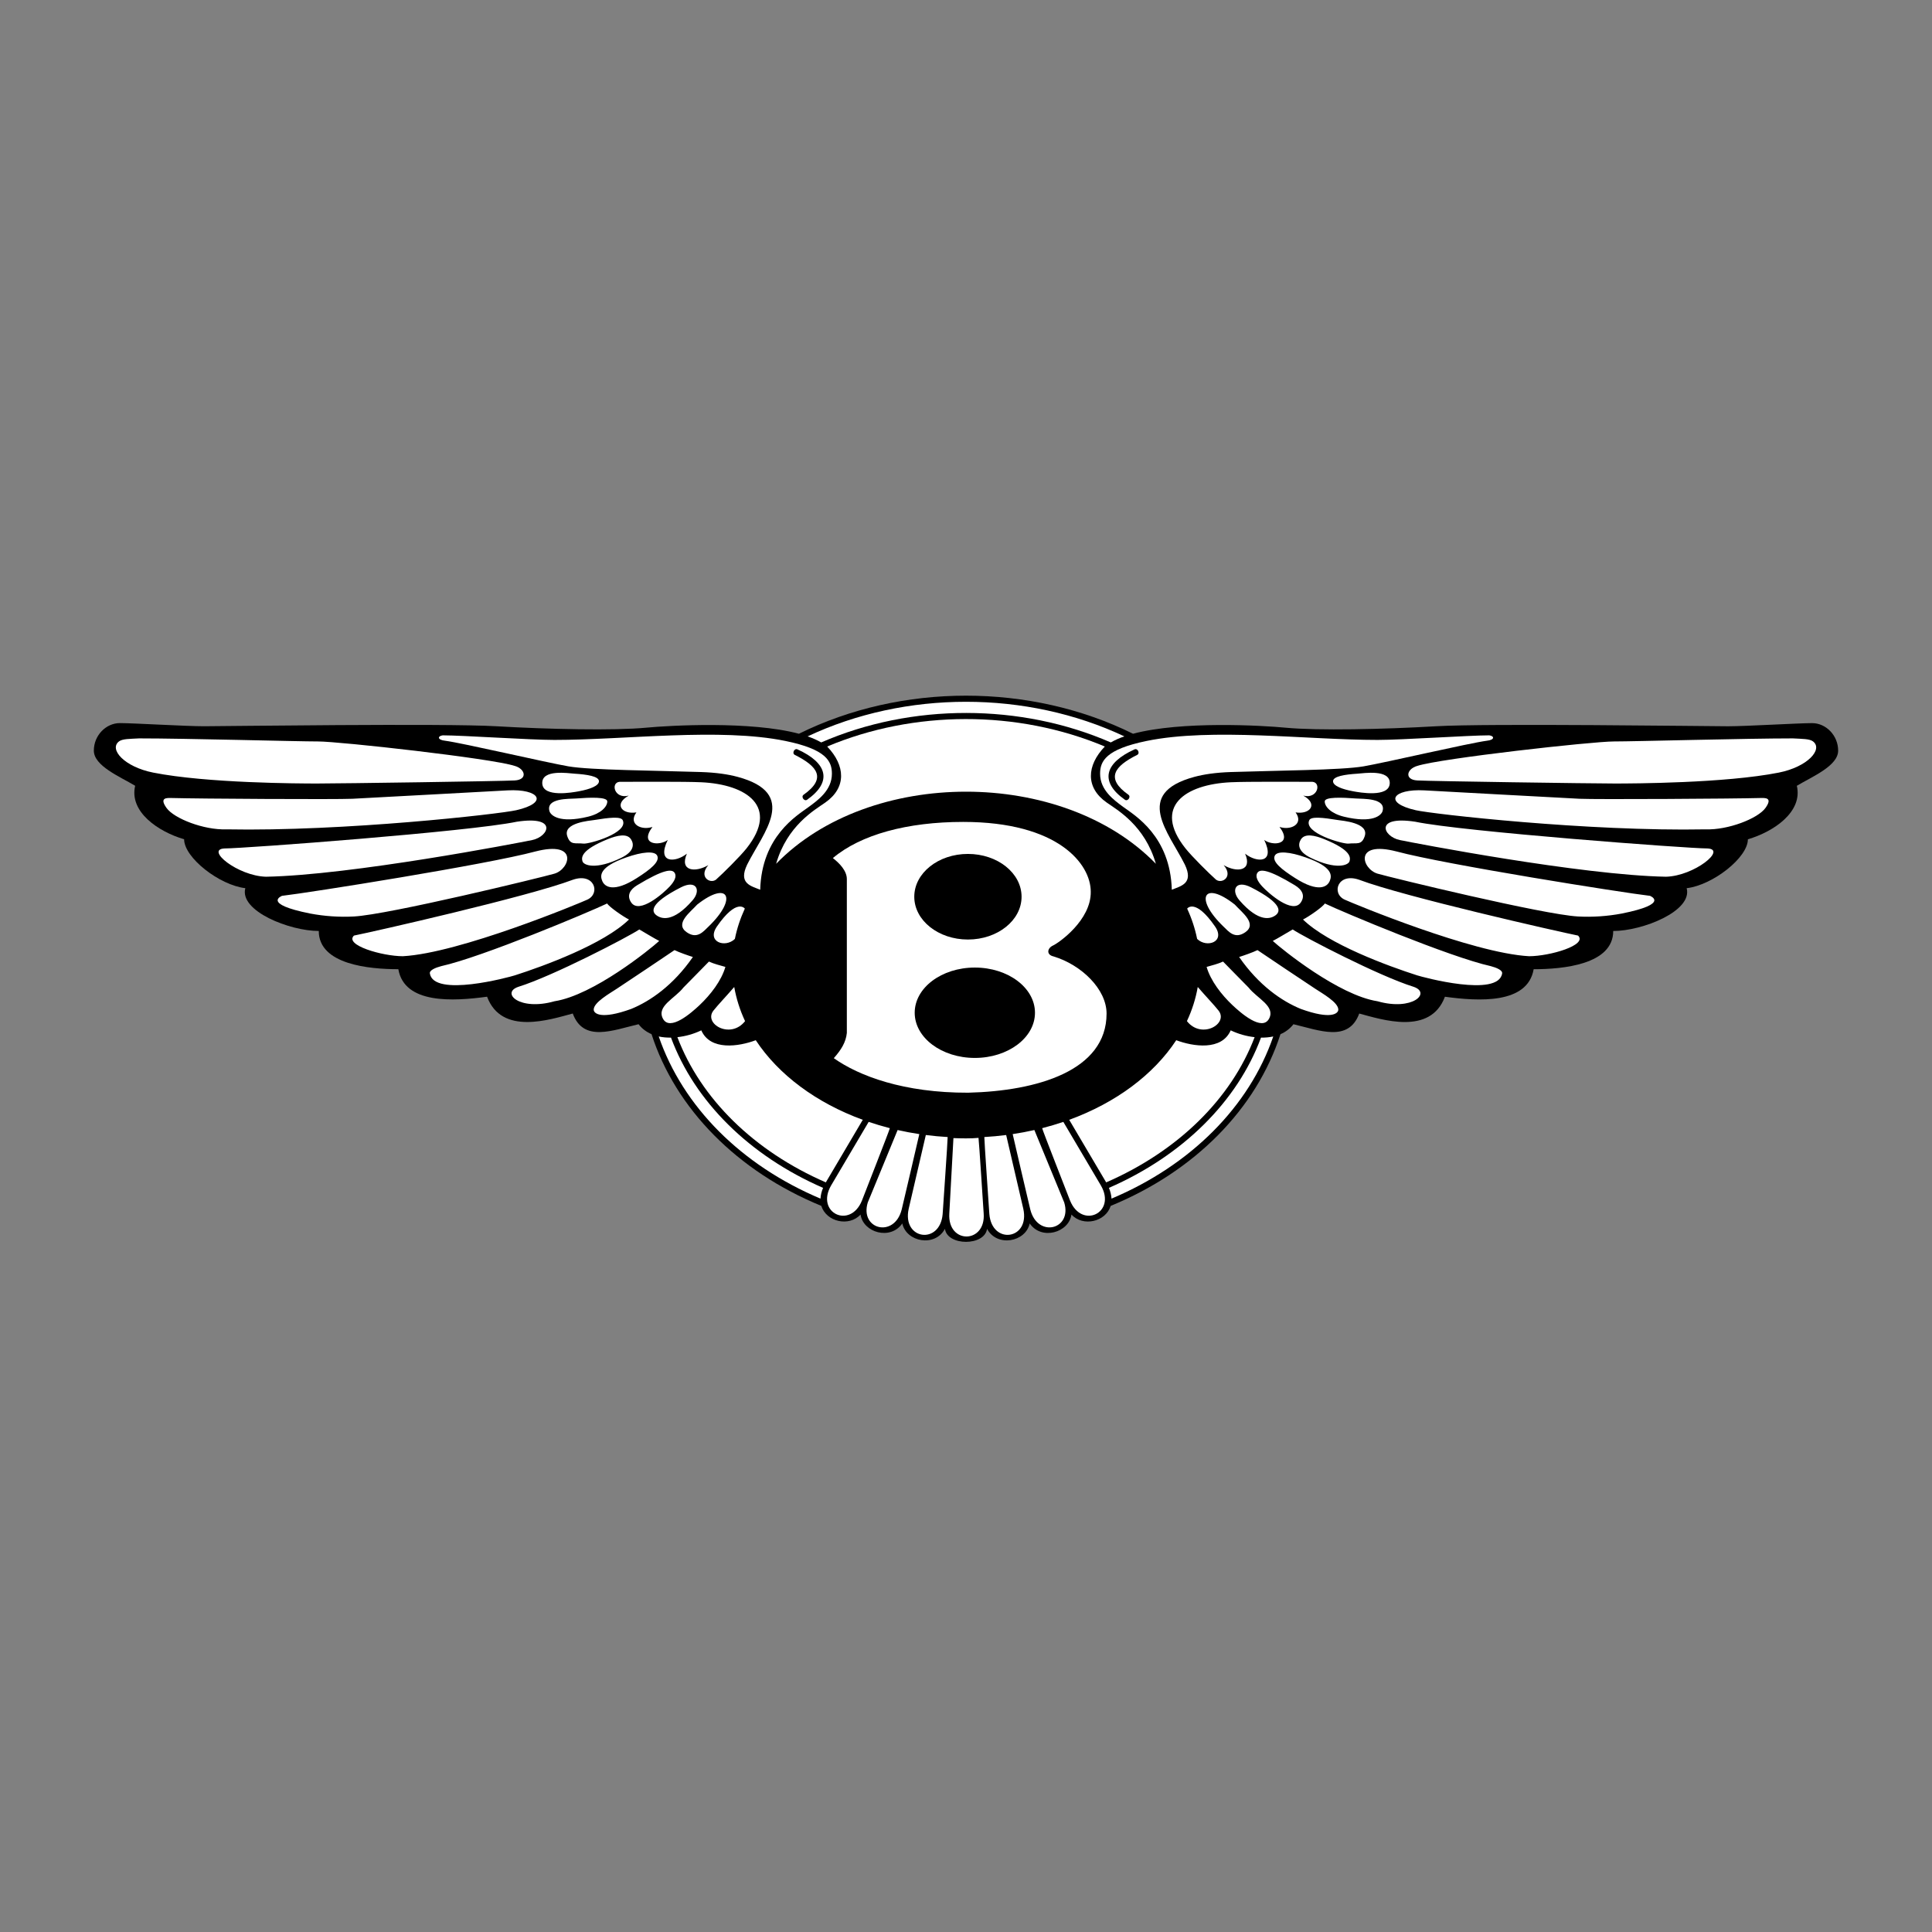 <svg width="350" height="350" viewBox="0 0 350 350" fill="none" xmlns="http://www.w3.org/2000/svg">
<rect x="0" y="0" width="350" height="350" fill="#808080" stroke="none"/>
<g clip-path="url(#clip0_109_2)">
<path d="M178.814 222.614C180.601 225.979 185.8 225.024 186.542 221.641C188.681 224.755 193.632 223.301 194.104 220.026C196.175 222.282 200.284 221.379 201.215 218.458C201.228 218.416 201.201 218.501 201.215 218.458C216.453 212.197 227.607 200.871 231.969 187.35C232.895 186.963 233.705 186.343 234.319 185.55C239.032 186.658 244.298 188.873 246.239 183.612C250.399 184.719 259.121 187.619 261.761 180.568C267.859 181.399 276.728 181.952 277.839 175.583C283.105 175.583 292.25 174.752 292.25 168.66C297.519 168.66 306.664 165.059 305.555 160.905C310.269 160.352 316.646 155.368 316.646 152.045C321.357 150.661 326.625 147.06 325.514 142.354C328.285 140.692 332.998 138.753 332.998 135.986C332.998 133.218 330.781 131.001 328.285 131.001C325.789 131.001 316.365 131.571 313.039 131.571C309.715 131.571 269.521 131.016 260.097 131.571C250.673 132.124 238.753 132.385 232.931 131.832C228.643 131.419 214.034 130.583 205.262 132.926C186.684 123.729 163.318 123.727 144.736 132.926C135.966 130.585 121.354 131.421 117.064 131.827C111.242 132.382 99.325 132.119 89.898 131.567C80.474 131.012 40.28 131.567 36.954 131.567C33.629 131.567 24.205 130.996 21.709 130.996C19.213 130.996 17 133.213 17 135.981C17 138.751 21.713 140.69 24.486 142.35C23.375 147.058 28.643 150.657 33.354 152.041C33.354 155.363 39.729 160.348 44.442 160.901C43.334 165.056 52.481 168.655 57.747 168.655C57.747 174.745 66.895 175.579 72.161 175.579C73.27 181.947 82.141 181.395 88.239 180.563C90.879 187.617 99.603 184.717 103.761 183.607C105.702 188.871 110.968 186.653 115.681 185.546C116.324 186.382 117.134 186.961 118.031 187.345C122.393 200.869 133.549 212.195 148.785 218.456C148.797 218.499 148.772 218.413 148.785 218.456C149.716 221.376 153.825 222.279 155.896 220.024C156.368 223.299 161.319 224.75 163.458 221.639C164.198 225.022 169.399 225.977 171.184 222.612C171.609 225.759 178.389 225.759 178.814 222.614V222.614Z" fill="black"/>
<path d="M127.046 186.658C128.676 190.38 133.828 189.605 136.913 188.444C141.028 194.698 147.873 199.788 156.3 202.864L149.606 214.199C136.593 208.536 126.96 199.056 122.715 187.893C124.218 187.727 125.682 187.31 127.046 186.658V186.658Z" fill="white"/>
<path d="M148.637 217.142C134.27 211.081 123.711 200.478 119.337 187.768C120.059 187.925 120.808 187.986 121.557 187.972C125.84 199.534 135.732 209.36 149.111 215.194C148.842 215.811 148.681 216.47 148.637 217.142V217.142ZM156.154 217.481C156.152 217.488 156.15 217.495 156.147 217.501C154.018 222.735 147.701 219.707 150.559 214.765L157.366 203.241C158.614 203.663 159.894 204.041 161.202 204.378C161.229 204.555 156.228 217.243 156.154 217.481V217.481ZM163.352 219.11C162.034 224.346 155.716 222.749 157.202 217.847L162.612 204.715C163.898 205.007 165.209 205.254 166.543 205.454C166.556 205.503 163.352 219.11 163.352 219.11V219.11ZM170.77 219.936C170.3 225.57 163.377 224.593 164.618 218.982C164.618 218.986 167.71 205.649 167.721 205.62C169.021 205.784 170.338 205.91 171.676 205.986C171.724 206.107 170.775 219.824 170.77 219.936V219.936ZM171.975 219.851C171.975 219.853 172.713 206.213 172.724 206.179C174.019 206.233 175.933 206.271 177.266 206.137C177.329 206.253 178.188 219.709 178.202 219.82C178.62 225.334 171.645 225.447 171.975 219.851V219.851ZM21.56 134.31C22.181 133.836 23.516 133.86 25.205 133.766C33.797 133.766 53.756 134.321 57.637 134.321C61.518 134.321 88.96 137.367 93.255 138.753C95.196 139.308 95.612 141.244 93.255 141.384C90.899 141.523 61.604 141.941 57.446 141.941C54.221 141.941 37.449 141.885 27.755 139.964C22.511 138.924 19.696 135.729 21.56 134.31V134.31ZM30.997 144.565C35.987 144.704 60.934 144.843 63.846 144.704C66.755 144.565 89.347 143.32 91.98 143.181C97.676 142.882 99.52 145.416 93.505 146.782C90.456 147.476 62.321 150.659 40.977 150.244C36.956 150.383 31.553 148.305 30.166 146.366C28.78 144.428 30.305 144.565 30.997 144.565V144.565ZM40.7 153.705C44.166 153.705 85.05 150.659 93.644 148.86C101.119 147.723 99.432 151.56 96.415 152.182C93.878 152.706 63.567 158.551 48.184 158.827C43.055 158.69 37.096 153.842 40.7 153.705V153.705ZM51.093 162.289C55.946 161.734 88.239 156.612 96.97 154.258C104.867 152.214 103.273 157.457 100.435 158.274C97.908 159.002 70.387 165.694 64.122 166.029C61.466 166.169 58.802 165.989 56.189 165.494C47.338 163.727 51.093 162.289 51.093 162.289V162.289ZM64.122 169.489C67.587 168.797 95.722 162.426 103.761 159.382C107.678 158.018 108.856 161.862 106.394 162.981C104.87 163.673 83.249 172.672 72.993 173.227C69.251 173.227 62.33 171.214 64.122 169.489V169.489ZM109.996 163.673C106.81 165.196 87.407 173.366 79.921 175.028C78.882 175.305 77.785 175.763 77.873 176.34C78.538 180.761 92.313 177.001 93.269 176.695C98.567 174.999 109.367 171.039 113.947 166.579C112.839 166.027 110.275 164.227 109.996 163.673ZM115.818 168.381C113.74 169.765 100.156 176.83 93.921 178.766C90.663 179.851 94.092 183.198 100.455 181.386C107.489 180.296 117.759 171.982 119.423 170.459C118.591 170.043 116.79 168.936 115.818 168.381ZM122.195 172.121C119.684 173.838 114.849 177.046 111.78 179.092C110.514 179.937 107.491 181.606 107.557 182.94C107.588 183.578 108.802 184.789 114.35 182.776C117.799 181.365 121.975 178.497 125.521 173.368C124.828 173.157 123.025 172.535 122.195 172.121V172.121ZM128.431 174.197C127.131 175.496 125.451 177.27 123.808 178.906C122.294 180.855 118.921 182.259 120.082 184.513C121.339 186.952 125.296 183.441 126.722 182.098C128.736 180.195 130.682 177.681 131.412 175.165C130.441 174.889 129.332 174.613 128.431 174.197Z" fill="white"/>
<path d="M80.2 133.213C83.805 133.213 95.999 134.045 100.435 134.045C113.181 134.045 130.428 131.798 142.282 134.231C149.651 135.743 150.708 137.875 150.708 140.166C150.708 143.147 148.214 144.938 146.447 146.231C144.369 147.755 137.992 151.493 137.716 161.186C136.054 160.494 133.697 160.078 135.361 156.617C138.264 150.814 144.792 143.747 133.628 140.737C131.867 140.263 129.697 139.953 127.046 139.863C118.87 139.587 107.013 139.526 102.992 138.834C98.974 138.142 83.802 134.602 80.616 134.188C79.229 134.042 79.229 133.351 80.2 133.213V133.213Z" fill="white"/>
<path d="M112.241 141.633C115.151 141.633 124.062 141.572 127.05 141.714C135.316 142.107 141.219 146.13 135.249 153.681C134.08 155.156 130.954 158.25 129.706 159.357C128.597 160.188 126.517 158.802 128.319 156.727C125.962 158.11 123.052 157.834 124.437 154.651C122.358 156.313 118.895 156.45 120.972 152.16C119.587 153.267 115.706 153.13 118.2 149.805C116.122 150.497 113.765 149.251 115.29 147.175C112.657 147.593 111.132 145.652 113.905 144.131C111.272 144.816 110.579 141.77 112.241 141.633V141.633ZM104.11 140.162C102.988 140.09 98.12 139.299 98.236 141.921C98.353 144.544 103.761 143.554 104.872 143.347C106.918 142.967 108.553 142.343 108.506 141.496C108.459 140.627 106.327 140.301 104.11 140.162ZM104.308 144.657C103.125 144.747 98.873 144.538 99.536 146.937C99.745 147.692 101.308 149.219 106.536 147.95C108.827 147.393 110.015 146.166 110.015 145.191C110.015 144.34 106.934 144.457 104.308 144.657V144.657ZM107.665 148.552C106.824 148.691 101.949 149.024 102.765 151.479C103.336 153.191 104.213 152.649 105.7 152.827C106.68 152.944 113.943 150.9 112.808 148.572C112.47 147.88 110.334 148.114 107.665 148.552V148.552ZM110.075 152.032C105.241 153.993 105.304 155.32 105.524 156.037C105.742 156.756 107.96 157.643 112.547 155.404C114.87 154.269 114.899 152.98 114.328 152.068C113.615 150.924 111.811 151.326 110.075 152.032ZM113.46 155.329C108.427 157.082 108.715 158.681 109.113 159.62C109.552 160.658 111.141 161.763 115.342 159.09C117.878 157.477 119.529 156.125 119.077 155.051C118.668 154.076 116.268 154.33 113.46 155.329V155.329ZM115.429 160.366C114.11 161.166 113.509 162.248 114.341 163.482C115.83 165.692 120.219 161.792 121.321 160.6C122.139 159.714 122.663 158.784 122.2 158.104C121.721 157.403 120.233 157.457 115.429 160.366V160.366ZM123.376 160.741C117.516 163.727 118.078 165.173 118.895 165.791C119.796 166.474 121.921 167.191 125.474 163.089C127.032 161.291 126.176 159.324 123.376 160.741V160.741ZM126.302 163.873C125.065 165.254 122.166 167.337 124.411 168.889C126.302 170.196 127.41 168.761 128.341 167.871C133.724 162.698 131.943 159.422 126.302 163.873V163.873Z" fill="white"/>
<path d="M143.985 136.754C148.1 138.809 149.802 140.993 145.577 143.976C145.06 144.34 145.698 145.245 146.215 144.881C150.866 141.602 149.865 138.198 144.482 135.763C143.915 135.48 143.42 136.471 143.985 136.754Z" fill="black"/>
<path d="M200.466 183.621C200.466 179.204 195.912 174.788 190.855 173.265C189.504 172.959 189.717 171.76 190.769 171.286C191.781 170.827 197.684 166.717 197.601 161.539C197.601 156.513 191.696 148.898 174.494 148.898C164.375 148.898 155.943 151.183 150.883 155.448C152.062 156.363 153.413 157.733 153.413 159.256V187.127C153.244 188.803 152.401 190.174 151.05 191.697C155.592 194.918 163.725 197.991 175.402 197.953C187.882 197.647 200.466 193.977 200.466 183.621Z" fill="white"/>
<path d="M175.348 170.205C180.716 170.205 185.067 166.733 185.067 162.451C185.067 158.168 180.716 154.696 175.348 154.696C169.981 154.696 165.63 158.168 165.63 162.451C165.63 166.733 169.981 170.205 175.348 170.205Z" fill="black"/>
<path d="M176.601 191.654C182.618 191.654 187.496 187.989 187.496 183.468C187.496 178.947 182.618 175.282 176.601 175.282C170.584 175.282 165.707 178.947 165.707 183.468C165.707 187.989 170.584 191.654 176.601 191.654Z" fill="black"/>
<path d="M133.128 170.095C133.508 168.206 134.117 166.371 134.931 164.607C134.884 164.537 133.443 162.695 129.892 167.822C127.931 170.65 131.394 171.789 133.128 170.095ZM133.013 178.802C131.552 180.498 130.173 181.922 129.263 183.059C127.36 185.436 132.31 188.365 134.976 184.987C134.052 183.021 133.392 180.941 133.013 178.802V178.802ZM201.228 134.498C202.012 134.055 202.837 133.687 203.692 133.402C185.946 125.046 164.051 125.046 146.307 133.402C147.229 133.721 148.057 134.085 148.77 134.498C165.203 127.348 184.939 127.411 201.228 134.498Z" fill="white"/>
<path d="M209.397 156.484C207.405 149.561 202.431 146.744 200.502 145.396C196.623 142.689 196.834 138.688 200.149 135.24C184.311 128.57 165.502 128.647 149.851 135.24C153.166 138.688 153.375 142.689 149.498 145.396C147.569 146.744 142.593 149.561 140.603 156.484C157.519 139.068 192.481 139.065 209.397 156.484V156.484ZM222.954 186.658C221.322 190.38 216.17 189.605 213.087 188.444C208.972 194.698 202.127 199.788 193.697 202.864L200.394 214.199C213.406 208.536 223.037 199.056 227.287 187.893C225.784 187.728 224.319 187.31 222.954 186.658V186.658Z" fill="white"/>
<path d="M201.363 217.142C215.73 211.081 226.291 200.478 230.663 187.768C229.933 187.921 229.189 187.99 228.443 187.972C224.16 199.534 214.268 209.36 200.889 215.194C201.158 215.811 201.318 216.47 201.363 217.142V217.142ZM193.844 217.481L193.853 217.501C195.982 222.735 202.299 219.707 199.441 214.765L192.634 203.241C191.386 203.663 190.109 204.041 188.798 204.378C188.771 204.555 193.772 217.243 193.844 217.481V217.481ZM186.646 219.11C187.966 224.346 194.282 222.749 192.796 217.847C192.796 217.847 187.669 205.395 187.386 204.715C186.102 205.007 184.791 205.254 183.457 205.454C183.444 205.503 186.646 219.11 186.646 219.11V219.11ZM179.23 219.936C179.7 225.57 186.621 224.593 185.38 218.982C185.382 218.986 182.29 205.649 182.277 205.62C180.977 205.784 179.657 205.91 178.321 205.986C178.276 206.107 179.225 219.824 179.23 219.936ZM328.44 134.31C327.819 133.836 326.484 133.86 324.795 133.766C316.203 133.766 296.244 134.321 292.363 134.321C288.482 134.321 261.039 137.367 256.745 138.753C254.804 139.308 254.388 141.244 256.745 141.384C259.101 141.523 288.394 141.941 292.552 141.941C295.779 141.941 312.551 141.885 322.243 139.964C327.491 138.924 330.306 135.729 328.44 134.31V134.31ZM319 144.565C314.01 144.704 289.066 144.843 286.154 144.704C283.245 144.565 260.653 143.32 258.02 143.181C252.324 142.882 250.478 145.416 256.495 146.782C259.542 147.476 287.679 150.659 309.021 150.244C313.039 150.383 318.445 148.305 319.832 146.366C321.22 144.428 319.695 144.565 319 144.565V144.565ZM309.3 153.705C305.834 153.705 264.95 150.659 256.356 148.86C248.881 147.723 250.568 151.56 253.585 152.182C256.122 152.706 286.431 158.551 301.816 158.827C306.943 158.69 312.902 153.842 309.3 153.705V153.705ZM298.906 162.289C294.056 161.734 261.761 156.612 253.032 154.258C245.135 152.214 246.727 157.457 249.567 158.274C252.092 159.002 279.613 165.694 285.878 166.029C288.534 166.169 291.198 165.989 293.811 165.494C302.662 163.727 298.906 162.289 298.906 162.289V162.289ZM285.878 169.489C282.413 168.797 254.278 162.426 246.239 159.382C242.324 158.018 241.144 161.862 243.606 162.981C245.13 163.673 266.751 172.672 277.007 173.227C280.749 173.227 287.67 171.214 285.878 169.489V169.489ZM240.001 163.673C243.188 165.196 262.593 173.366 270.077 175.028C271.116 175.305 272.213 175.763 272.125 176.34C271.46 180.761 257.685 177.001 256.729 176.695C251.433 174.999 240.631 171.039 236.05 166.579C237.161 166.027 239.725 164.227 240.001 163.673V163.673ZM234.18 168.381C236.257 169.765 249.841 176.83 256.077 178.766C259.335 179.851 255.906 183.198 249.542 181.386C242.509 180.296 232.239 171.982 230.575 170.459C231.409 170.043 233.21 168.936 234.18 168.381V168.381ZM227.807 172.121C230.316 173.838 235.153 177.046 238.223 179.092C239.489 179.937 242.511 181.606 242.446 182.94C242.414 183.578 241.2 184.789 235.652 182.776C232.203 181.365 228.027 178.497 224.481 173.368C225.172 173.157 226.973 172.535 227.807 172.121V172.121ZM221.567 174.197C222.867 175.496 224.549 177.27 226.192 178.906C227.708 180.855 231.081 182.259 229.918 184.513C228.661 186.952 224.704 183.441 223.28 182.098C221.266 180.195 219.318 177.681 218.588 175.165C219.559 174.889 220.668 174.613 221.567 174.197Z" fill="white"/>
<path d="M269.8 133.213C266.195 133.213 254.001 134.045 249.565 134.045C236.817 134.045 219.57 131.798 207.718 134.231C200.349 135.743 199.292 137.875 199.292 140.166C199.292 143.147 201.783 144.938 203.551 146.231C205.631 147.755 212.008 151.493 212.285 161.186C213.946 160.494 216.303 160.078 214.641 156.617C211.736 150.814 205.21 143.747 216.375 140.737C218.136 140.263 220.305 139.953 222.959 139.863C231.135 139.587 242.992 139.526 247.01 138.834C251.028 138.142 266.2 134.602 269.386 134.188C270.771 134.042 270.771 133.351 269.8 133.213V133.213Z" fill="white"/>
<path d="M237.757 141.633C234.847 141.633 225.936 141.572 222.947 141.714C214.681 142.107 208.779 146.13 214.749 153.681C215.918 155.156 219.044 158.25 220.292 159.357C221.4 160.188 223.48 158.802 221.677 156.727C224.036 158.11 226.945 157.834 225.56 154.651C227.638 156.313 231.103 156.45 229.025 152.16C230.411 153.267 234.292 153.13 231.796 149.805C233.876 150.497 236.232 149.251 234.706 147.175C237.341 147.593 238.865 145.652 236.091 144.131C238.728 144.816 239.421 141.77 237.757 141.633V141.633ZM245.89 140.162C247.012 140.09 251.881 139.299 251.764 141.921C251.647 144.544 246.239 143.554 245.128 143.347C243.082 142.967 241.447 142.343 241.494 141.496C241.541 140.627 243.673 140.301 245.89 140.162ZM245.695 144.657C246.875 144.747 251.129 144.538 250.464 146.937C250.255 147.692 248.694 149.219 243.466 147.95C241.173 147.393 239.988 146.166 239.988 145.191C239.988 144.34 243.066 144.457 245.695 144.657V144.657ZM242.333 148.552C243.174 148.691 248.049 149.024 247.233 151.479C246.661 153.191 245.785 152.649 244.298 152.827C243.318 152.944 236.055 150.9 237.19 148.572C237.53 147.88 239.666 148.114 242.333 148.552V148.552ZM239.925 152.032C244.757 153.993 244.694 155.32 244.476 156.037C244.255 156.756 242.041 157.643 237.453 155.404C235.131 154.269 235.099 152.98 235.67 152.068C236.385 150.924 238.189 151.326 239.925 152.032V152.032ZM236.538 155.329C241.571 157.082 241.283 158.681 240.885 159.62C240.446 160.658 238.856 161.763 234.654 159.09C232.117 157.477 230.467 156.125 230.921 155.051C231.333 154.076 233.73 154.33 236.538 155.329V155.329ZM234.568 160.366C235.888 161.166 236.489 162.248 235.657 163.482C234.17 165.692 229.779 161.792 228.677 160.6C227.861 159.714 227.335 158.784 227.798 158.104C228.277 157.403 229.768 157.457 234.568 160.366V160.366ZM226.624 160.741C232.484 163.727 231.922 165.173 231.105 165.791C230.204 166.474 228.079 167.191 224.526 163.089C222.968 161.291 223.824 159.324 226.624 160.741V160.741ZM223.696 163.873C224.933 165.254 227.831 167.337 225.59 168.889C223.696 170.196 222.588 168.761 221.659 167.871C216.276 162.698 218.057 159.422 223.696 163.873Z" fill="white"/>
<path d="M206.015 136.754C201.9 138.809 200.198 140.993 204.425 143.976C204.94 144.34 204.302 145.245 203.785 144.881C199.137 141.602 200.137 138.198 205.521 135.763C206.085 135.48 206.58 136.471 206.015 136.754V136.754Z" fill="black"/>
<path d="M216.872 170.095C216.49 168.206 215.882 166.371 215.066 164.607C215.113 164.537 216.555 162.695 220.105 167.822C222.068 170.65 218.606 171.789 216.872 170.095ZM216.984 178.802C218.446 180.498 219.827 181.923 220.737 183.059C222.64 185.436 217.69 188.365 215.023 184.987C215.948 183.008 216.613 180.936 216.984 178.802Z" fill="white"/>
</g>
<defs>
<clipPath id="clip0_109_2">
<rect width="316" height="99" fill="white" transform="translate(17 126)"/>
</clipPath>
</defs>
</svg>
